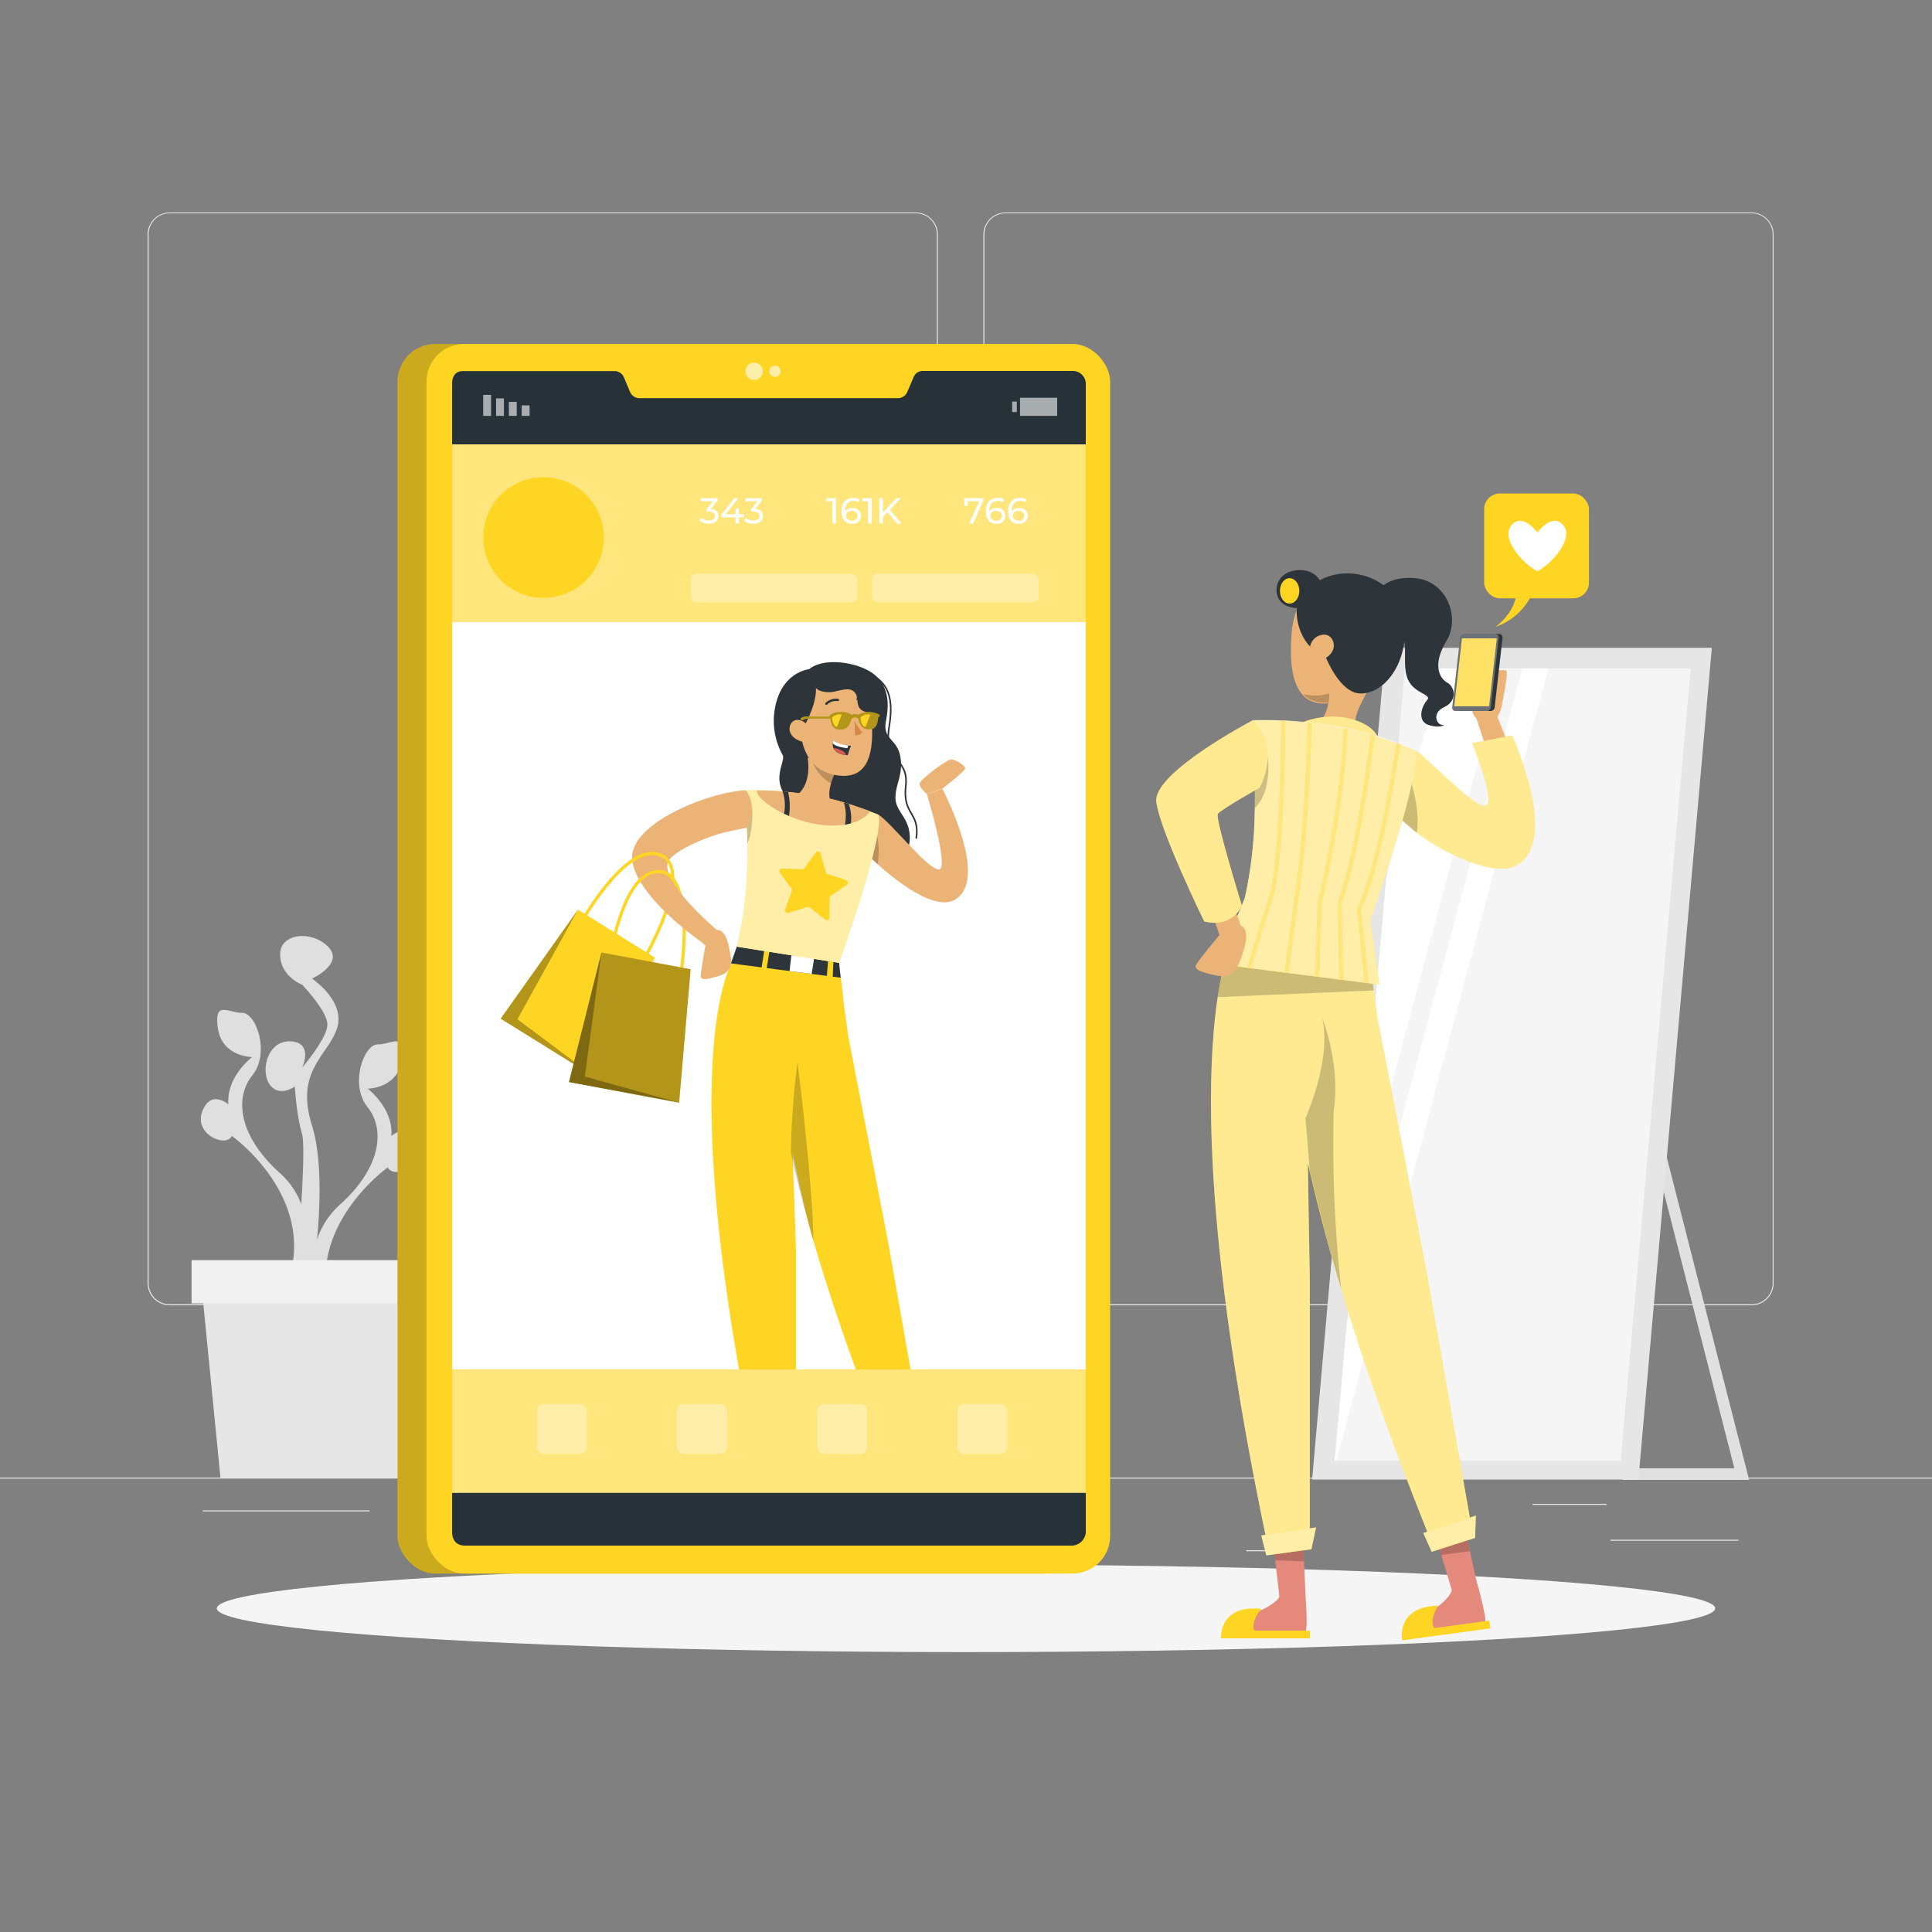 <svg xmlns="http://www.w3.org/2000/svg" viewBox="0 0 500 500"><rect x="0" y="0" width="500" height="500" fill="#808080" stroke="none"/><g id="freepik--background-complete--inject-52"><rect y="382.4" width="500" height="0.25" style="fill:#ebebeb"></rect><rect x="416.78" y="398.49" width="33.12" height="0.25" style="fill:#ebebeb"></rect><rect x="322.53" y="401.21" width="8.69" height="0.25" style="fill:#ebebeb"></rect><rect x="396.59" y="389.21" width="19.19" height="0.25" style="fill:#ebebeb"></rect><rect x="52.46" y="390.89" width="43.19" height="0.25" style="fill:#ebebeb"></rect><rect x="104.56" y="390.89" width="6.33" height="0.25" style="fill:#ebebeb"></rect><rect x="131.47" y="395.11" width="93.68" height="0.25" style="fill:#ebebeb"></rect><path d="M237,337.8H43.91a5.71,5.71,0,0,1-5.7-5.71V60.66A5.71,5.71,0,0,1,43.91,55H237a5.71,5.71,0,0,1,5.71,5.71V332.09A5.71,5.71,0,0,1,237,337.8ZM43.91,55.2a5.46,5.46,0,0,0-5.45,5.46V332.09a5.46,5.46,0,0,0,5.45,5.46H237a5.47,5.47,0,0,0,5.46-5.46V60.66A5.47,5.47,0,0,0,237,55.2Z" style="fill:#ebebeb"></path><path d="M453.31,337.8H260.21a5.72,5.72,0,0,1-5.71-5.71V60.66A5.72,5.72,0,0,1,260.21,55h193.1A5.71,5.71,0,0,1,459,60.66V332.09A5.71,5.71,0,0,1,453.31,337.8ZM260.21,55.2a5.47,5.47,0,0,0-5.46,5.46V332.09a5.47,5.47,0,0,0,5.46,5.46h193.1a5.47,5.47,0,0,0,5.46-5.46V60.66a5.47,5.47,0,0,0-5.46-5.46Z" style="fill:#ebebeb"></path><path d="M418.85,262.61l30,117.39H422.9l-4-117.39m-4-27.63L420,383h32.67L414.9,235Z" style="fill:#e0e0e0"></path><polygon points="424.02 382.9 339.58 382.9 358.59 167.65 443.02 167.65 424.02 382.9" style="fill:#e6e6e6"></polygon><polygon points="437.54 173 419.43 378 345.43 378 348.55 342.66 351.12 314.93 359 226.93 359 226.9 363.54 173 437.54 173" style="fill:#f5f5f5"></polygon><polygon points="388.99 173 388.96 173.12 351.01 314.93 358.78 226.93 373.2 173.13 373.23 173 388.99 173" style="fill:#fff"></polygon><polygon points="400.72 173 400.69 173.12 345.86 378 345.43 378 348.55 342.66 393.94 173.12 393.97 173 400.72 173" style="fill:#fff"></polygon><path d="M107.39,294.5c-2.31-3.8-6.11-.5-6.11-.5.55-7.28-6.15-12.26-6.15-12.26s7.78,0,8.87-7.43-2.72-4-6.28-4-7.29,10.36-2.59,16.22,3.44,15.86-7.42,25.48a21,21,0,0,0-5.66,8.84c.82-8.83,1.28-21.28-1.32-29.59-4.42-14.11,4-17.91,6.44-25s-6.44-13-6.44-13,8.34-3.8,4.27-8.14S72.51,241.34,72.51,247s5.7,7.85,5.7,7.85,6.52,6.78,6.52,10.31-6.52,11.13-6.52,11.13,3-6.5-3-6.78-7.87,7.6-5.43,11.12,6.51.55,6.51.55.48,7.6,1.87,12.21c.61,2,.32,10-.19,18.28a20.4,20.4,0,0,0-5.29-7.85c-10.86-9.61-12.12-19.61-7.41-25.47s1-16.27-2.59-16.22-7.37-3.41-6.28,4,8.87,7.43,8.87,7.43-6.7,5-6.16,12.26c0,0-3.8-3.31-6.11.49-4.12,6.79,5.43,11,7,7.66,0,0,20.24,14.33,15.36,35l1.13,1.67-.24,2.67,1.59-.68,1.8,2.66a60.3,60.3,0,0,0,.46,9L85,337.11c-4.89-20.63,15.36-35,15.36-35C102,305.49,111.51,301.28,107.39,294.5Z" style="fill:#e0e0e0"></path><path d="M107.39,294.5c-2.31-3.8-6.11-.5-6.11-.5.55-7.28-6.15-12.26-6.15-12.26s7.78,0,8.87-7.43-2.72-4-6.28-4-7.29,10.36-2.59,16.22,3.44,15.86-7.42,25.48a21,21,0,0,0-5.66,8.84c.82-8.83,1.28-21.28-1.32-29.59-4.42-14.11,4-17.91,6.44-25s-6.44-13-6.44-13,8.34-3.8,4.27-8.14S72.51,241.34,72.51,247s5.7,7.85,5.7,7.85,6.52,6.78,6.52,10.31-6.52,11.13-6.52,11.13,3-6.5-3-6.78-7.87,7.6-5.43,11.12,6.51.55,6.51.55.48,7.6,1.87,12.21c.61,2,.32,10-.19,18.28a20.4,20.4,0,0,0-5.29-7.85c-10.86-9.61-12.12-19.61-7.41-25.47s1-16.27-2.59-16.22-7.37-3.41-6.28,4,8.87,7.43,8.87,7.43-6.7,5-6.16,12.26c0,0-3.8-3.31-6.11.49-4.12,6.79,5.43,11,7,7.66,0,0,20.24,14.33,15.36,35l1.13,1.67-.24,2.67,1.59-.68,1.8,2.66a60.3,60.3,0,0,0,.46,9L85,337.11c-4.89-20.63,15.36-35,15.36-35C102,305.49,111.51,301.28,107.39,294.5Z" style="fill:#e0e0e0;opacity:0.2;isolation:isolate"></path><polygon points="103.43 382.49 57.06 382.49 52.05 331.72 108.43 331.72 103.43 382.49" style="fill:#e6e6e6"></polygon><rect x="49.58" y="326.12" width="61.33" height="11.2" style="fill:#f0f0f0"></rect></g><g id="freepik--Shadow--inject-52"><ellipse id="freepik--path--inject-52" cx="250" cy="416.24" rx="193.89" ry="11.32" style="fill:#f5f5f5"></ellipse></g><g id="freepik--Device--inject-52"><rect x="102.88" y="89.02" width="176.93" height="318.22" rx="9.75" style="fill:#FFD524"></rect><rect x="102.88" y="89.02" width="176.93" height="318.22" rx="9.75" style="opacity:0.2;isolation:isolate"></rect><rect x="110.38" y="89.02" width="176.93" height="318.22" rx="9.75" style="fill:#FFD524"></rect><path d="M281,99.69V396a3.72,3.72,0,0,1-4,4H120.34c-2.24,0-3.34-1.39-3.34-3.63v-297c0-1.94.84-3.33,2.78-3.33h39.16a2.61,2.61,0,0,1,2.52,1.61l1.62,3.82a2.62,2.62,0,0,0,2.53,1.57h66.67a2.66,2.66,0,0,0,2.53-1.62l1.62-3.81A2.58,2.58,0,0,1,239,96h38.6A3.38,3.38,0,0,1,281,99.69Z" style="fill:#263238"></path><rect x="135.02" y="104.91" width="2.04" height="2.72" transform="translate(272.07 212.54) rotate(180)" style="fill:#fff;opacity:0.6;isolation:isolate"></rect><rect x="131.7" y="104.01" width="2.04" height="3.62" transform="translate(265.43 211.64) rotate(180)" style="fill:#fff;opacity:0.6;isolation:isolate"></rect><rect x="128.37" y="103.1" width="2.04" height="4.53" transform="translate(258.79 210.73) rotate(180)" style="fill:#fff;opacity:0.6;isolation:isolate"></rect><rect x="125.05" y="102.19" width="2.04" height="5.44" transform="translate(252.14 209.82) rotate(180)" style="fill:#fff;opacity:0.6;isolation:isolate"></rect><rect x="261.94" y="103.92" width="1.21" height="2.72" style="fill:#fff;opacity:0.6;isolation:isolate"></rect><rect x="263.98" y="102.93" width="9.62" height="4.7" transform="translate(537.58 210.56) rotate(180)" style="fill:#fff;opacity:0.6;isolation:isolate"></rect><circle cx="195.16" cy="96.08" r="2.26" style="fill:#fff;opacity:0.6;isolation:isolate"></circle><path d="M202,96.08a1.45,1.45,0,1,1-1.45-1.45A1.45,1.45,0,0,1,202,96.08Z" style="fill:#fff;opacity:0.6;isolation:isolate"></path><rect x="117" y="115" width="164" height="271.29" style="fill:#fff"></rect><rect x="117" y="115" width="164" height="46" style="fill:#FFD524"></rect><rect x="117" y="115" width="164" height="46" style="fill:#fff;opacity:0.4;isolation:isolate"></rect><path d="M209.39,173.19s-5.84.55-8.2,7.61a18.22,18.22,0,0,0,1.35,14.59c1,1.7-4,7.2,2.82,12.6s2.91,11.76,2.91,11.76L232.06,223a7.13,7.13,0,0,0,3.38-6.67c-.21-4.81-3.59-6.24-3.69-9.73s2.15-6.28,1.23-10.93-4.62-4.23-3.69-9.11c.5-2.65,1.46-8.42-3.08-12.05C222.39,171.47,213.42,169.91,209.39,173.19Z" style="fill:#2e353a"></path><path d="M246.81,233c-5.15,2.56-14.61-4.81-19.66-9.31-2.06-1.83-3.38-3.18-3.38-3.18l2.49-7.05,1-2.7c3.3,2.06,12.85,14.26,15.7,14.26s-3.08-19.51-3.08-19.51l4-1.36S256.59,228.11,246.81,233Z" style="fill:#ebb376"></path><path d="M227.15,223.65c-2.06-1.83-3.38-3.18-3.38-3.18l2.49-7.05A21.49,21.49,0,0,1,227.15,223.65Z" style="opacity:0.2;isolation:isolate"></path><polygon points="239.04 380.89 232.95 381.7 230.9 374.78 237.19 372.55 239.04 380.89" style="opacity:0.2;isolation:isolate"></polygon><polygon points="203.83 383.07 197.69 382.8 196.87 375.63 203.46 374.52 203.83 383.07" style="opacity:0.2;isolation:isolate"></polygon><path d="M239.56,376.56l-9,1.58c-9.06-22.58-15.51-41.43-20.06-57.08-2.45-8.44-3.91-15.94-5.38-22.6L206,323v56H196c-22.19-106-6.47-130.06-6.47-130.06l26.55-4.56a119.33,119.33,0,0,1,2.22,14.84l1.2,8.77,10.37,53.58Z" style="fill:#FFD524"></path><polygon points="229.17 377.03 240.31 373.34 240.16 378.08 230.94 381.02 229.17 377.03" style="fill:#FFD524"></polygon><polygon points="194.78 377.55 206.39 375.85 205.42 380.49 195.83 381.78 194.78 377.55" style="fill:#FFD524"></polygon><polygon points="190.69 244.97 189.16 249.33 217.56 253.03 217.16 249.19 190.69 244.97" style="fill:#2e353a"></polygon><polygon points="210.06 252.05 204.33 251.31 204.81 247.22 210.71 247.91 210.06 252.05" style="fill:#fff"></polygon><rect x="197.34" y="245.53" width="1.34" height="6.85" transform="translate(40.8 -27.58) rotate(8.88)" style="fill:#FFD524"></rect><polygon points="215.44 254.16 213.88 253.92 214.44 247.08 215.76 247.28 215.44 254.16" style="fill:#FFD524"></polygon><path d="M217.16,249.18,190.69,245a96,96,0,0,0,2.66-19.92c.09-2.67.09-5.67,0-9.18q-.08-2.81-.22-6.06c-.07-1.65-.15-3.41-.26-5.26a79.53,79.53,0,0,1,11.55.46,86.24,86.24,0,0,1,12,2.08c5.07,1.4,10.74,3.63,10.74,3.63s.77.43-.24,5.95C226,221.85,223.41,231.13,217.16,249.18Z" style="fill:#FFD524"></path><path d="M227,216.67c-1,5.18-3.58,14.46-9.83,32.52L190.69,245a95.79,95.79,0,0,0,2.66-19.9c.06-2,.09-4.23.06-6.71,0-.8,0-1.62,0-2.48-.05-1.87-.12-3.88-.22-6.06v-.18c-.08-1.6-.15-3.29-.26-5.08,1,0,2-.05,3,0a78.37,78.37,0,0,1,8.52.5,84.68,84.68,0,0,1,12,2.09c3.12.85,6.46,2,8.58,2.8h0c1.32.49,2.16.82,2.16.82S228,211.15,227,216.67Z" style="fill:#fff;opacity:0.6;isolation:isolate"></path><path d="M215.84,208.12c.63,2.92-3.15,4.11-3.15,4.11-6.18-2.64-7.33-5.93-7.33-5.93C210.52,203.61,209,196,209,196l1,.52,6.27,3.11a23.64,23.64,0,0,0-1.21,3.15,0,0,0,0,0,0,0C213.73,207.48,215.84,208.12,215.84,208.12Z" style="fill:#ebb376"></path><path d="M210.51,321.06c-2.45-8.44-4.36-15.94-5.83-22.6a206.94,206.94,0,0,1,1.71-23.58S210.28,305.29,210.51,321.06Z" style="opacity:0.2;isolation:isolate"></path><path d="M225.06,209.9c-.12.61-1.55,2.31-4.85,3.19-.48.13-1,.23-1.55.33a22.48,22.48,0,0,1-6.46,0,31.21,31.21,0,0,1-8-2.23c-.45-.19-.87-.39-1.29-.58-4.47-2.14-7.37-4.83-7-6.07,2.21,0,4.43.11,6.63.31.47,0,.94.08,1.41.14l.48,0a84.68,84.68,0,0,1,12,2.09c.64.17,1.29.36,1.93.56l1.26.39c2.06.65,4,1.34,5.39,1.85Z" style="fill:#ebb376"></path><path d="M204.19,211.16c-.45-.19-.87-.39-1.29-.58a11,11,0,0,0-.36-5.76c.47,0,.94.08,1.41.14A15.89,15.89,0,0,1,204.19,211.16Z" style="fill:#2e353a"></path><path d="M220.21,213.09c-.48.13-1,.23-1.55.33a12.05,12.05,0,0,0-.26-5.76l1.26.39A11.39,11.39,0,0,1,220.21,213.09Z" style="fill:#2e353a"></path><path d="M216.34,199.63a23.64,23.64,0,0,0-1.21,3.15,10.54,10.54,0,0,1-5.06-6.26Z" style="opacity:0.2;isolation:isolate"></path><path d="M216,176c7,.07,9.2,3.84,9.64,11.05.55,9-1.52,15.39-10.24,13.37C203.58,197.66,204.41,175.85,216,176Z" style="fill:#ebb376"></path><path d="M221.15,186.58a14.76,14.76,0,0,0,2,2.92,1.91,1.91,0,0,1-1.85.77Z" style="fill:#d58745"></path><path d="M216.87,186c0,.58-.3,1-.68,1s-.7-.45-.71-1,.3-1,.68-1S216.86,185.39,216.87,186Z" style="fill:#2e353a"></path><path d="M216,185l1.25-.5S216.64,185.52,216,185Z" style="fill:#2e353a"></path><path d="M224,185.75c0,.58-.3,1.05-.68,1.05s-.7-.46-.71-1,.3-1,.68-1.05S224,185.18,224,185.75Z" style="fill:#2e353a"></path><path d="M223.15,184.75l1.24-.51S223.78,185.3,223.15,184.75Z" style="fill:#2e353a"></path><path d="M216.85,181.14a3.63,3.63,0,0,0-3,1" style="fill:none;stroke:#2e353a;stroke-linecap:round;stroke-linejoin:round;stroke-width:0.594px"></path><path d="M221.94,180.89a3.27,3.27,0,0,1,2.78.61" style="fill:none;stroke:#2e353a;stroke-linecap:round;stroke-linejoin:round;stroke-width:0.594px"></path><path d="M220.25,193a18.13,18.13,0,0,0-.84,2.42l-.45,0c-2-.23-2.9-1-3.25-1.8a2.67,2.67,0,0,1-.19-1.23,2.6,2.6,0,0,1,.14-.7,9.77,9.77,0,0,0,3.9,1.27C220,193,220.25,193,220.25,193Z" style="fill:#2e353a"></path><path d="M219.56,192.93l-.27.7c-1.91-.22-3.23-.63-3.77-1.27a2.6,2.6,0,0,1,.14-.7A9.77,9.77,0,0,0,219.56,192.93Z" style="fill:#fff"></path><path d="M219,195.39c-2-.23-2.9-1-3.25-1.8a6.83,6.83,0,0,1,2.21.7A2.46,2.46,0,0,1,219,195.39Z" style="fill:#de5753"></path><path d="M208.26,187.67s3.32-5.71,2.88-10.15c0,0,13.91-5.51,14.45,8.56,0,0,1.48-12.48-10.54-12.88s-12.14,17.18-6,22.49C209.06,195.69,206.2,191.25,208.26,187.67Z" style="fill:#2e353a"></path><path d="M209.38,189.16a3.07,3.07,0,0,0-3.27-2.84c-2.17.22-3.25,4.66,2.13,5.78C209,192.26,209.46,191.51,209.38,189.16Z" style="fill:#ebb376"></path><path d="M210.47,177.3c-.27.24,1.53,1.37,1.64,1.42a6.93,6.93,0,0,0,4.18.18c1.5-.28,3.71-1.12,4.92.29,1.06,1.22.3,3.13,1.45,4.3,1.3,1.32,3.73.59,4.57,2.48a7.4,7.4,0,0,1,.5,3.74c2.47-2.81,1.64-7.37.11-10.36C224.47,172.79,215.65,172.51,210.47,177.3Z" style="fill:#2e353a"></path><path d="M227.48,184.91a5.74,5.74,0,0,0-5.27,0,.2.2,0,0,0-.08.08,2.09,2.09,0,0,0-1.75,0,.29.29,0,0,0-.11-.11,5.43,5.43,0,0,0-2.8-.64,4.49,4.49,0,0,0-2.81.89s0,.31,0,.31H209a3.26,3.26,0,0,0-1.57.28.4.4,0,0,0-.09.64h0a.38.38,0,0,0,.5,0A1.94,1.94,0,0,1,209,186h5.9c.23,1.6.64,2.82,2.59,2.82,1.77,0,2.34-1,2.9-2.81.21-.14,1.08-.69,1.72,0,.37,1.59,1,2.74,2.75,2.74s2.18-1,2.45-3.13a.56.56,0,0,1,0-.13h0c.12,0,.25,0,.32-.1A.32.32,0,0,0,227.48,184.91Z" style="fill:#FFD524"></path><path d="M227.48,184.91a5.74,5.74,0,0,0-5.27,0,.2.2,0,0,0-.08.08,2.09,2.09,0,0,0-1.75,0,.29.29,0,0,0-.11-.11,5.43,5.43,0,0,0-2.8-.64,4.49,4.49,0,0,0-2.81.89s0,.31,0,.31H209a3.26,3.26,0,0,0-1.57.28.4.4,0,0,0-.09.64h0a.38.38,0,0,0,.5,0A1.94,1.94,0,0,1,209,186h5.9c.23,1.6.64,2.82,2.59,2.82,1.77,0,2.34-1,2.9-2.81.21-.14,1.08-.69,1.72,0,.37,1.59,1,2.74,2.75,2.74s2.18-1,2.45-3.13a.56.56,0,0,1,0-.13h0c.12,0,.25,0,.32-.1A.32.32,0,0,0,227.48,184.91Z" style="opacity:0.3;isolation:isolate"></path><path d="M217.85,184.91l-1.22,3.22s-1.2-.12-1.28-2.48A3.06,3.06,0,0,1,217.85,184.91Z" style="fill:#FFD524"></path><path d="M225.23,184.91,224,188.13s-1.2-.12-1.28-2.48A3.06,3.06,0,0,1,225.23,184.91Z" style="fill:#FFD524"></path><path d="M239.84,205.48s-1.94-1.63-1.84-2.7,7.18-6.32,8.21-6.26,3.38,1.49,3.58,2.21-5.94,5.39-5.94,5.39Z" style="fill:#ebb376"></path><path d="M208.15,224.69l3-4.08a.67.67,0,0,1,1.18.21l1.39,4.9a.67.67,0,0,0,.43.45L219,227.8a.67.67,0,0,1,.16,1.19L215,231.83a.72.72,0,0,0-.3.55l-.05,5.1a.68.68,0,0,1-1.09.52l-4-3.15a.69.69,0,0,0-.62-.11L204,236.26a.67.67,0,0,1-.83-.87l1.75-4.78a.65.65,0,0,0-.08-.62l-3-4.16a.67.67,0,0,1,.57-1.06l5.09.19A.68.68,0,0,0,208.15,224.69Z" style="fill:#FFD524"></path><polygon points="194.78 377.55 206.39 375.85 205.42 380.49 195.83 381.78 194.78 377.55" style="fill:#fff;opacity:0.6;isolation:isolate"></polygon><polygon points="229.17 377.03 240.31 373.34 240.16 378.08 230.94 381.02 229.17 377.03" style="fill:#fff;opacity:0.6;isolation:isolate"></polygon><path d="M224.39,174c4.38,2.15,7.25,4.85,5.72,14.11s5.15,7.74,4.3,15.31,3.7,6.77,2.73,13.44" style="fill:none;stroke:#2e353a;stroke-linecap:round;stroke-linejoin:round;stroke-width:0.41px"></path><path d="M193.41,218.35c0-.8,0-1.62,0-2.48-.05-1.87-.12-3.88-.22-6.06v-.18l1.48-.55C194.78,212.18,194.54,215.93,193.41,218.35Z" style="opacity:0.2;isolation:isolate"></path><path d="M174,225.53c.8,5.23-2.53,14.08-7.09,22.26" style="fill:none;stroke:#FFD524;stroke-linecap:round;stroke-miterlimit:10;stroke-width:0.82px"></path><path d="M174.8,228.42c2.64,4.59,2.75,14,1.47,23.32" style="fill:none;stroke:#FFD524;stroke-linecap:round;stroke-miterlimit:10;stroke-width:0.82px"></path><path d="M194.63,209.77a7.15,7.15,0,0,1-.18,1.38c-.11.44-.65,3-1.09,3.08,0,0-2.13.36-5,1-5.71,1.25-14.41,5.21-15.46,7.79-2.1,5.19,12.61,17.65,12.61,17.65l-3.91,3.15S165.3,232.66,163.66,223s19.69-18,29.22-18.47c.39,0,1,1.49,1.09,1.73A8.63,8.63,0,0,1,194.63,209.77Z" style="fill:#ebb376"></path><path d="M157.82,248.14s2.93-19.57,10.56-22.18c2.94-1,5,0,6.42,2.46" style="fill:none;stroke:#FFD524;stroke-linecap:round;stroke-miterlimit:10;stroke-width:0.82px"></path><path d="M151,237.73s9.84-17.17,17.89-16.83c3.11.13,4.67,1.88,5.09,4.63" style="fill:none;stroke:#FFD524;stroke-linecap:round;stroke-miterlimit:10;stroke-width:0.82px"></path><polygon points="149.58 235.42 169.5 247.85 154.19 278.94 129.57 263.63 149.58 235.42" style="fill:#FFD524"></polygon><polygon points="149.58 235.42 133.91 263.78 154.19 278.94 129.57 263.63 149.58 235.42" style="opacity:0.3;isolation:isolate"></polygon><polygon points="155.66 246.5 178.74 250.84 175.76 285.37 147.25 280.04 155.66 246.5" style="fill:#FFD524"></polygon><polygon points="155.66 246.5 178.74 250.84 175.76 285.37 147.25 280.04 155.66 246.5" style="opacity:0.3;isolation:isolate"></polygon><polygon points="155.66 246.5 151.36 278.61 175.76 285.37 147.25 280.04 155.66 246.5" style="opacity:0.3;isolation:isolate"></polygon><path d="M180,236l5.53,4.72s1.95-.6,3,3.81,1.23,6.85-2.36,8-4.82,1.13-4.82,0,1.2-7.83,1.2-7.83l-5.41-4.78Z" style="fill:#ebb376"></path><circle cx="140.66" cy="139.11" r="15.61" style="fill:#FFD524"></circle><rect x="117" y="354.42" width="164" height="31.87" style="fill:#FFD524"></rect><rect x="117" y="354.42" width="164" height="31.87" style="fill:#fff;opacity:0.4;isolation:isolate"></rect><path d="M185.92,133.54c0,1.11-.82,2-2.49,2a3.69,3.69,0,0,1-2.4-.8l.43-.74a3,3,0,0,0,2,.7c1,0,1.55-.44,1.55-1.16s-.5-1.14-1.62-1.14h-.53v-.66l1.65-2h-3.15v-.81h4.33v.63l-1.72,2.12C185.25,131.79,185.92,132.53,185.92,133.54Z" style="fill:#fff"></path><path d="M192.5,133.86h-1.25v1.61h-.91v-1.61H186.7v-.65l3.35-4.29h1l-3.21,4.14h2.52v-1.43h.88v1.43h1.25Z" style="fill:#fff"></path><path d="M197.44,133.54c0,1.11-.82,2-2.48,2a3.7,3.7,0,0,1-2.41-.8L193,134a3,3,0,0,0,2,.7c1,0,1.54-.44,1.54-1.16s-.5-1.14-1.62-1.14h-.52v-.66l1.64-2h-3.15v-.81h4.33v.63l-1.72,2.12C196.77,131.79,197.44,132.53,197.44,133.54Z" style="fill:#fff"></path><path d="M216.33,128.92v6.55h-.92v-5.74h-1.48v-.81Z" style="fill:#fff"></path><path d="M222.85,133.48a2.13,2.13,0,0,1-2.33,2.07c-1.76,0-2.75-1.18-2.75-3.27,0-2.24,1.26-3.44,3.1-3.44a3.17,3.17,0,0,1,1.63.38l-.35.74a2.25,2.25,0,0,0-1.26-.31c-1.33,0-2.18.83-2.18,2.47a1.85,1.85,0,0,0,0,.23,2.17,2.17,0,0,1,1.88-.86A2,2,0,0,1,222.85,133.48Zm-.91,0c0-.77-.58-1.27-1.5-1.27a1.36,1.36,0,0,0-1.51,1.28c0,.67.55,1.26,1.56,1.26A1.3,1.3,0,0,0,221.94,133.52Z" style="fill:#fff"></path><path d="M225.59,128.92v6.55h-.93v-5.74h-1.48v-.81Z" style="fill:#fff"></path><path d="M229.69,132.56l-1.2,1.22v1.69h-.93v-6.55h.93v3.66l3.56-3.66h1.07l-2.8,3,3,3.6h-1.1Z" style="fill:#fff"></path><path d="M254.48,128.92v.63l-2.65,5.92h-1l2.6-5.74h-3v1.17h-.9v-2Z" style="fill:#fff"></path><path d="M260.2,133.48a2.13,2.13,0,0,1-2.33,2.07c-1.76,0-2.75-1.18-2.75-3.27,0-2.24,1.26-3.44,3.1-3.44a3.17,3.17,0,0,1,1.63.38l-.36.74a2.2,2.2,0,0,0-1.25-.31c-1.33,0-2.19.83-2.19,2.47a1.85,1.85,0,0,0,0,.23,2.2,2.2,0,0,1,1.89-.86A2,2,0,0,1,260.2,133.48Zm-.91,0c0-.77-.58-1.27-1.5-1.27a1.36,1.36,0,0,0-1.51,1.28c0,.67.54,1.26,1.55,1.26A1.3,1.3,0,0,0,259.29,133.52Z" style="fill:#fff"></path><path d="M266,133.48a2.12,2.12,0,0,1-2.32,2.07c-1.77,0-2.76-1.18-2.76-3.27,0-2.24,1.27-3.44,3.1-3.44a3.17,3.17,0,0,1,1.63.38l-.35.74a2.25,2.25,0,0,0-1.26-.31c-1.33,0-2.18.83-2.18,2.47a1.85,1.85,0,0,0,0,.23,2.18,2.18,0,0,1,1.88-.86A2,2,0,0,1,266,133.48Zm-.91,0c0-.77-.58-1.27-1.5-1.27a1.36,1.36,0,0,0-1.51,1.28c0,.67.55,1.26,1.56,1.26A1.3,1.3,0,0,0,265.07,133.52Z" style="fill:#fff"></path><rect x="178.73" y="148.42" width="43.2" height="7.5" rx="1.53" style="fill:#FFD524"></rect><rect x="225.63" y="148.42" width="43.2" height="7.5" rx="1.53" style="fill:#FFD524"></rect><rect x="178.73" y="148.42" width="43.2" height="7.5" rx="1.53" style="fill:#fff;opacity:0.6;isolation:isolate"></rect><rect x="225.63" y="148.42" width="43.2" height="7.5" rx="1.53" style="fill:#fff;opacity:0.6;isolation:isolate"></rect><rect x="138.91" y="363.32" width="13.03" height="13.03" rx="1.83" style="fill:#FFD524"></rect><rect x="175.18" y="363.32" width="13.03" height="13.03" rx="1.83" style="fill:#FFD524"></rect><rect x="211.45" y="363.32" width="13.03" height="13.03" rx="1.83" style="fill:#FFD524"></rect><rect x="247.72" y="363.32" width="13.03" height="13.03" rx="1.83" style="fill:#FFD524"></rect><g style="opacity:0.6;isolation:isolate"><rect x="138.91" y="363.32" width="13.03" height="13.03" rx="1.83" style="fill:#fff"></rect><rect x="175.18" y="363.32" width="13.03" height="13.03" rx="1.83" style="fill:#fff"></rect><rect x="211.45" y="363.32" width="13.03" height="13.03" rx="1.83" style="fill:#fff"></rect><rect x="247.72" y="363.32" width="13.03" height="13.03" rx="1.83" style="fill:#fff"></rect></g></g><g id="freepik--Bubble--inject-52"><rect x="384.1" y="127.72" width="27.12" height="27.12" rx="4.06" style="fill:#FFD524"></rect><path d="M404.59,135.94c-2.92-3.42-6.71,1.88-6.71,1.88s-3.8-5.3-6.72-1.88c-2.63,3.08,2,9.24,6.72,11.94C402.55,145.18,407.22,139,404.59,135.94Z" style="fill:#fff"></path><path d="M392.38,154s-.25,4.38-5.38,8.25a16.51,16.51,0,0,0,9.38-8.25Z" style="fill:#FFD524"></path></g><g id="freepik--Character--inject-52"><path d="M386,197.88,382.13,186a4.4,4.4,0,0,1-1.11-1.81c-.27-1,.48-9.26,1-9.89s7-1.12,7.75-.75-1,8.13-1.12,9.25a8.3,8.3,0,0,1-1.13,2.69l4.13,10.4Z" style="fill:#ebb376"></path><path d="M392.17,224.1c-6.28,3.12-21.19-4.62-27.34-10.1-2.51-2.23-4.54-3.93-4.54-3.93l4.52-12.79L366,194c4,2.51,14.72,14.51,18.19,14.51S381,192.33,381,192.33l10.31-2S404.1,218.18,392.17,224.1Z" style="fill:#FFD524"></path><path d="M392.17,224.1c-5.72,2.84-18.59-3.32-25.49-8.58-.68-.52-1.3-1-1.85-1.52-2.51-2.23-4.54-3.93-4.54-3.93l2.44-6.91,2.08-5.88L366,194c4,2.51,14.72,14.51,18.19,14.51S381,192.33,381,192.33l10.31-2S404.1,218.18,392.17,224.1Z" style="fill:#fff;opacity:0.5;isolation:isolate"></path><path d="M375.84,183.08a.82.82,0,0,0,.83.92h9.14a1.05,1.05,0,0,0,1-.92l2.05-18a.93.93,0,0,0-.83-1h-9.14a1.18,1.18,0,0,0-1,1Z" style="fill:#2e353a"></path><polygon points="378.35 165.21 376.36 182.79 385.38 182.79 387.37 165.21 378.35 165.21" style="fill:#FFD524"></polygon><path d="M375.84,183.08a.82.82,0,0,0,.83.92h8.14a1.05,1.05,0,0,0,1-.92l2.05-18a.93.93,0,0,0-.83-1h-8.14a1.18,1.18,0,0,0-1,1Z" style="fill:#fff;opacity:0.3;isolation:isolate"></path><path d="M366.68,215.52c-.68-.52-1.3-1-1.85-1.52-2.51-2.23-4.54-3.93-4.54-3.93l2.44-6.91,1.52-3.54S367.76,208.23,366.68,215.52Z" style="opacity:0.2;isolation:isolate"></path><polygon points="382.33 410.15 375.67 411.32 372.94 402.24 370.45 393.9 378.13 391.22 380.36 401.24 382.33 410.15" style="fill:#e4897b"></polygon><polygon points="380.39 401.45 372.97 402.42 370.46 394 378.13 391.27 380.39 401.45" style="opacity:0.2;isolation:isolate"></polygon><polygon points="337.86 413 331.1 413 329.99 403.58 328.98 394.94 337.01 393.63 337.47 403.89 337.86 413" style="fill:#e4897b"></polygon><polygon points="337.47 404.1 329.99 403.77 328.98 395.03 337.01 393.68 337.47 404.1" style="opacity:0.2;isolation:isolate"></polygon><path d="M381,396.16l-10.95,1.93c-11.05-27.53-18.91-50.51-24.46-69.58-3-10.29-5.32-19.44-7.11-27.56l.5,30V399H327.88C300.83,270,320,240.52,320,240.52L352.36,235a146.33,146.33,0,0,1,2.71,18.11l1.46,10.7,12.65,65.32Z" style="fill:#FFD524"></path><g style="opacity:0.5;isolation:isolate"><path d="M381,396.16l-10.95,1.93c-10.09-25.15-17.53-46.5-23-64.54l-1.5-5c-2.71-9.34-4.6-17.74-6.6-25.28v0a10.54,10.54,0,0,0-.51-2.26l.51,30V399H327.88c-16.52-78.79-15.8-120.45-12.74-140.95,2-13.07,4.86-17.53,4.86-17.53L352.36,235a146.33,146.33,0,0,1,2.71,18.11l.44,3.22,1,7.48,12.65,65.32Z" style="fill:#fff"></path></g><polygon points="368.35 396.74 381.94 392.24 381.75 398.01 370.52 401.6 368.35 396.74" style="fill:#FFD524"></polygon><polygon points="368.35 396.74 381.94 392.24 381.75 398.01 370.52 401.6 368.35 396.74" style="fill:#fff;opacity:0.6;isolation:isolate"></polygon><polygon points="326.43 397.37 340.59 395.29 339.4 400.95 327.72 402.53 326.43 397.37" style="fill:#FFD524"></polygon><polygon points="326.43 397.37 340.59 395.29 339.4 400.95 327.72 402.53 326.43 397.37" style="fill:#fff;opacity:0.6;isolation:isolate"></polygon><path d="M347.1,333.55l-1.5-5c-2.71-9.34-4.6-17.74-6.6-25.28v0l-1.15-13.88s6.91-15.25,4.32-26c.24.61,4.81,12.3,3,24A339,339,0,0,0,347.1,333.55Z" style="opacity:0.2;isolation:isolate"></path><path d="M337.86,413s.67,8.41,0,9.24-15.69.26-17.86-1.07,1.67-3.58,3.83-3.67,7.42-3.23,7.27-4.5S337.86,413,337.86,413Z" style="fill:#e4897b"></path><path d="M326.43,416.38s-2.93,3.37-1.8,5.62H339v2H316S315.34,415.19,326.43,416.38Z" style="fill:#FFD524"></path><path d="M382.33,409.88s2.53,9,2,9.93-15.52,2.37-17.85,1.34,1.18-3.77,3.31-4.16,6.22-4.43,5.9-5.67S382.33,409.88,382.33,409.88Z" style="fill:#e4897b"></path><path d="M372.19,415.54s-2.45,3.73-1,5.81l14.24-1.93.27,2-22.79,3.09S361.05,415.85,372.19,415.54Z" style="fill:#FFD524"></path><path d="M355.51,256.32l-40.37,1.73c2-13.07,4.86-17.53,4.86-17.53L352.36,235a146.33,146.33,0,0,1,2.71,18.11Z" style="opacity:0.2;isolation:isolate"></path><path d="M351.1,179.35a1.57,1.57,0,0,1-.26.19,11.92,11.92,0,0,1-4.18,2.05c-4.42,1-7.44.41-9.41-1.59h0c-2.76-3-3.45-8.31-3.06-14.72a24.08,24.08,0,0,1,1.4-7.49s0-.1,0-.12.07-.19.11-.27a8.75,8.75,0,0,1,6.43-5.34,17.77,17.77,0,0,1,3.79-.42C358.43,151.51,360.68,172.21,351.1,179.35Z" style="fill:#ebb376"></path><path d="M350.84,179.54a11.61,11.61,0,0,1-4.18,1.87c-4.42,1-7.44.27-9.41-1.76a12.46,12.46,0,0,0,7.93-.65C347,178.18,349,178.6,350.84,179.54Z" style="opacity:0.2;isolation:isolate"></path><path d="M352.11,190.83c.77,3.56-3.84,5-3.84,5-7.54-3.22-8.94-7.23-8.94-7.23,6.29-3.28,4.47-12.56,4.47-12.56l1.28.63,9,1.76s-2.49,4.78-2.82,5.87v0C349.54,190,352.11,190.83,352.11,190.83Z" style="fill:#ebb376"></path><path d="M335.57,157.71s-.68,8.76,7.62,12.53c0,0,3.57,9.1,8.82,9.23,7.16.18,13.47-10,11-20.39C359.78,145.63,339.4,144.54,335.57,157.71Z" style="fill:#2e353a"></path><path d="M339,167.71a3.73,3.73,0,0,1,4-3.45c2.65.26,4,5.67-2.6,7C339.47,171.5,338.93,170.58,339,167.71Z" style="fill:#ebb376"></path><path d="M337.38,157.25s-3.5.75-5.75-1.37-1.63-7.13,2.87-8.13,7.19,1.51,7.6,3.88S340.91,157.4,337.38,157.25Z" style="fill:#2e353a"></path><path d="M333.75,149.63c-1.38,0-2.5,1.47-2.5,3.29s1.12,3.29,2.5,3.29,2.51-1.47,2.51-3.29S335.14,149.63,333.75,149.63Z" style="fill:#FFD524"></path><path d="M356,153.83s2.14-5,10.32-4.2,11.68,10.2,8,16.29-1.83,9.61.25,10.76,2.53,4.82-.82,6.32-2,5,0,4.6c0,0-1.18,1-4.09,0s-1.84-4.72-.34-6.39-3.91-1.58-5.25-6.17,1.09-11-2.91-10.84S354.75,156.92,356,153.83Z" style="fill:#2e353a"></path><path d="M335.56,187.6s7.29-3.93,15.28-1.18S357,194.5,357,194.5Z" style="fill:#FFD524"></path><path d="M335.56,187.6s7.29-3.93,15.28-1.18S357,194.5,357,194.5Z" style="fill:#fff;opacity:0.5;isolation:isolate"></path><path d="M366,194s-6.91-2.71-13.1-4.41A104.33,104.33,0,0,0,338.2,187a97.31,97.31,0,0,0-14.08-.56c.14,2.26.23,4.4.32,6.41.12,2.66.2,5.11.26,7.39.11,4.28.1,7.94,0,11.2a109.54,109.54,0,0,1-2.56,21.07l-7,17L357,254.83l-2.38-16.67h0c7-20.22,9.92-30.87,11-36.91C366.92,194.52,366,194,366,194Z" style="fill:#FFD524"></path><path d="M365.69,201.25c-.56,3-1.58,7.19-3.33,13.14s-4.24,13.66-7.71,23.77L357,254.83l-2.88-.37-1-.13-5.51-.7-1-.13-5.23-.66-1-.13-7-.89-1-.12-8.68-1.11-1-.13-7.58-1,7-17a109.64,109.64,0,0,0,2.56-21.07c0-.77.05-1.56.06-2.38.05-2.64,0-5.55-.05-8.82,0-1.19-.07-2.44-.12-3.73s-.08-2.4-.14-3.66c-.09-2-.18-4.15-.32-6.41,2.51-.08,5-.07,7.52.05l1,0q2.79.15,5.56.46l.25,0,1,.1q4.19.48,8.33,1.29l1,.2q2.07.42,4.11.93l1.88.54,1,.29c2,.62,4,1.29,5.66,1.88l1,.34c2.17.79,3.63,1.36,3.63,1.36S366.92,194.52,365.69,201.25Z" style="fill:#fff;opacity:0.6;isolation:isolate"></path><path d="M348.77,188.65A252.9,252.9,0,0,1,342,233.9l-.61,18.94-1-.13.6-18.94c5.34-22.66,6.52-39.31,6.78-45.32Z" style="fill:#FFD524"></path><path d="M347.2,233.75l.41,19.88-1-.13-.42-19.92,0-.09c4.46-12,7.46-34.53,8.53-43.37l1,.29C354.64,199.38,351.64,221.69,347.2,233.75Z" style="fill:#FFD524"></path><path d="M352.18,235.42l2,19-1-.13-2-19.09.07-.13c4.89-10.18,8.73-33.25,10.16-42.82l1,.34C360.88,202.33,357.06,225.13,352.18,235.42Z" style="fill:#FFD524"></path><path d="M339.45,187.16c-.18,7.74-.87,27.66-3.39,45.24l-2.64,19.42-1-.12,2.64-19.43c2.52-17.6,3.21-37.55,3.38-45.21Z" style="fill:#FFD524"></path><path d="M332.64,186.57c-.1,10.47-.59,35.68-3,44.86l-5.9,19.16-1-.13,5.94-19.3c2.34-9,2.84-34.26,2.95-44.64Z" style="fill:#FFD524"></path><g style="opacity:0.4;isolation:isolate"><path d="M348.77,188.65A252.9,252.9,0,0,1,342,233.9l-.61,18.94-1-.13.6-18.94c5.34-22.66,6.52-39.31,6.78-45.32Z" style="fill:#fff"></path><path d="M347.2,233.75l.41,19.88-1-.13-.42-19.92,0-.09c4.46-12,7.46-34.53,8.53-43.37l1,.29C354.64,199.38,351.64,221.69,347.2,233.75Z" style="fill:#fff"></path><path d="M352.18,235.42l2,19-1-.13-2-19.09.07-.13c4.89-10.18,8.73-33.25,10.16-42.82l1,.34C360.88,202.33,357.06,225.13,352.18,235.42Z" style="fill:#fff"></path><path d="M339.45,187.16c-.18,7.74-.87,27.66-3.39,45.24l-2.64,19.42-1-.12,2.64-19.43c2.52-17.6,3.21-37.55,3.38-45.21Z" style="fill:#fff"></path><path d="M332.64,186.57c-.1,10.47-.59,35.68-3,44.86l-5.9,19.16-1-.13,5.94-19.3c2.34-9,2.84-34.26,2.95-44.64Z" style="fill:#fff"></path></g><path d="M324.75,209.09c.05-2.64,0-5.55-.05-8.82,0-1.19-.07-2.44-.12-3.73a11,11,0,0,1,3.48-.7S329.44,204.52,324.75,209.09Z" style="opacity:0.2;isolation:isolate"></path><path d="M318.05,231.23l3.07,8.32s2.42.54.88,5.83-2.79,8-7.28,7.07-5.79-1.68-5.12-2.88,6-7.61,6-7.61l-2.89-8.31Z" style="fill:#ebb376"></path><path d="M324.12,186.47s7.43,6.28,1.88,17.38c0,0-10.08,5.68-10.83,6.78s6.22,23.71,6.22,23.71-2.14,5.91-9.73,4.14c0,0-11.41-23.33-12.41-30.9S324.12,186.47,324.12,186.47Z" style="fill:#FFD524"></path><path d="M324.12,186.47s7.43,6.28,1.88,17.38c0,0-10.08,5.68-10.83,6.78s6.22,23.71,6.22,23.71-2.14,5.91-9.73,4.14c0,0-11.41-23.33-12.41-30.9S324.12,186.47,324.12,186.47Z" style="fill:#fff;opacity:0.5;isolation:isolate"></path></g></svg>